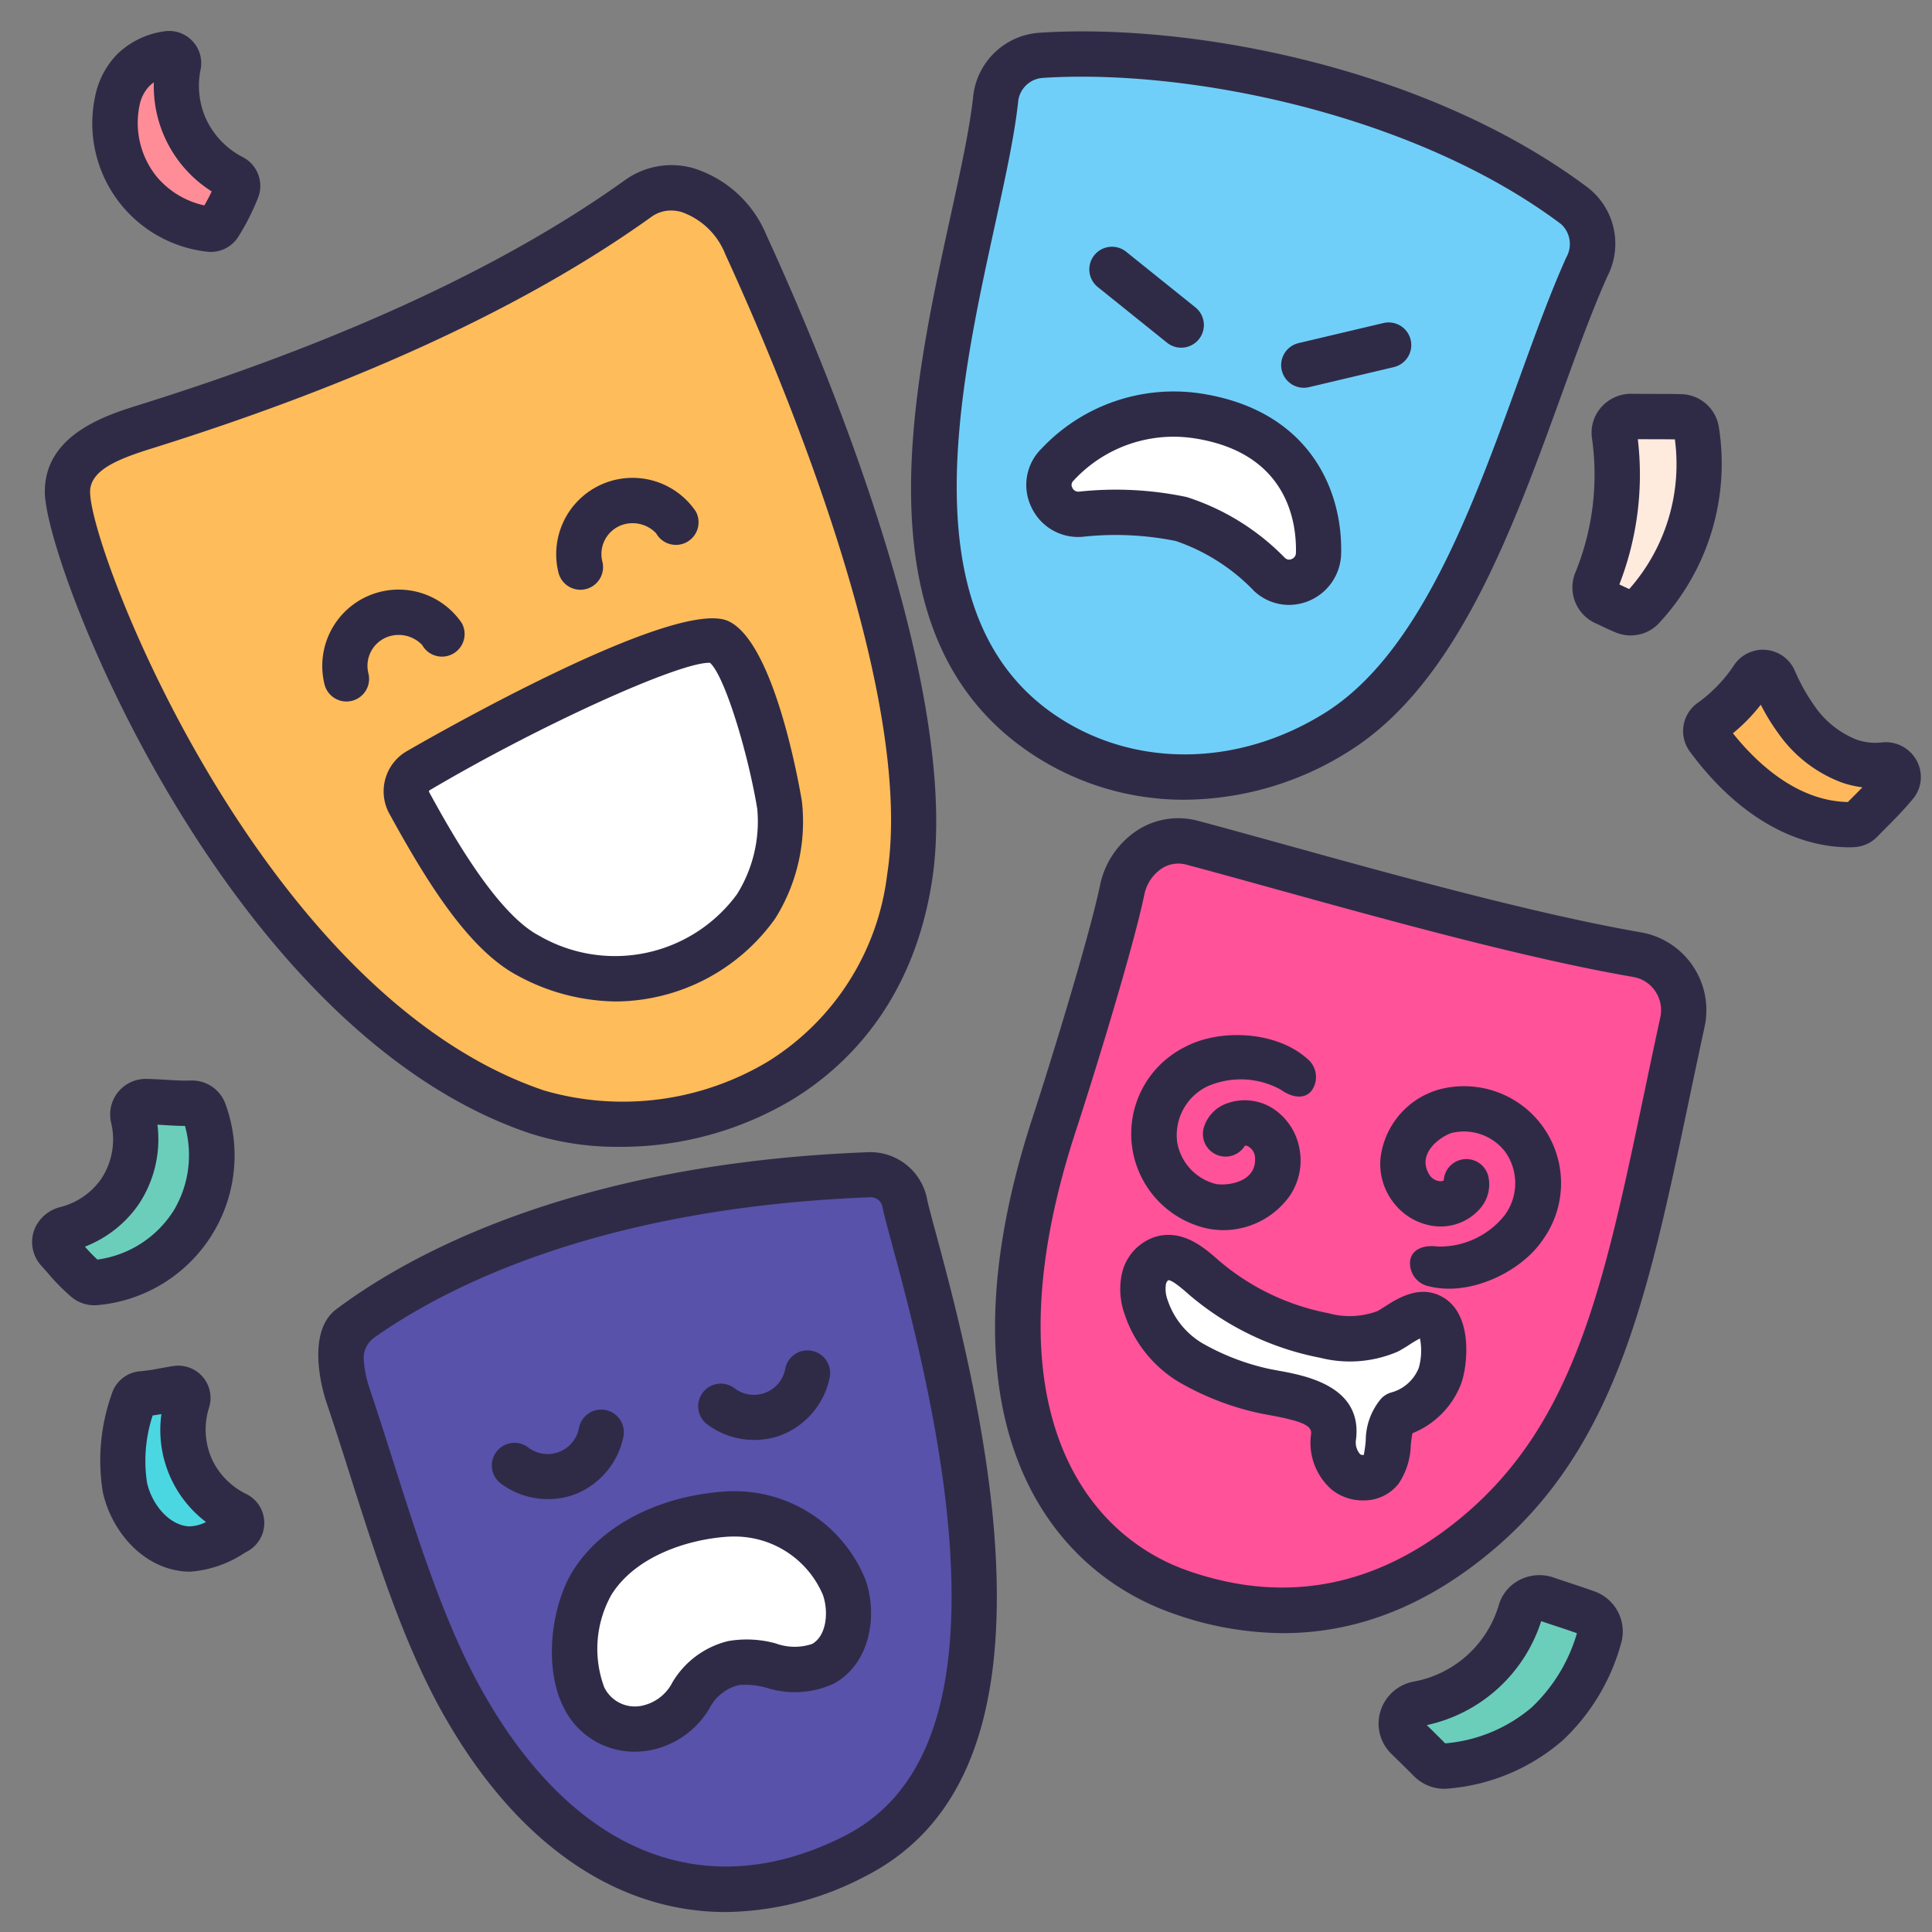 <svg id="Filled_Outline" height="512" viewBox="0 0 128 128" width="512" xmlns="http://www.w3.org/2000/svg" data-name="Filled Outline"><rect x="0" y="0" width="128" height="128" fill="#808080" stroke="none"/><path d="m4.553 33.016c0-2.85 3.455-3.766 5.572-4.433 13.339-4.2 24.266-9.273 32.23-14.986 2.266-1.625 5.561-.4 7.14 3.043 2.046 4.46 12.972 28.426 10.847 41.969-2.367 15.079-17.008 18.082-24.674 15.5-19.378-6.531-31.121-36.851-31.115-41.093z" fill="#ffbc5a"/><path d="m88.577 49.5c-6.6 4.125-13.825 3.722-19.056.417-14-8.844-4.7-31.917-3.562-42.292a3.249 3.249 0 0 1 3.041-2.961c10.271-.664 25.417 2.542 35.329 9.986a3.243 3.243 0 0 1 .808 4.021c-4.116 9.162-7.598 25.229-16.56 30.829z" fill="#70cff9"/><path d="m78.182 105.5c-8.944-3.107-14.076-13.692-8.409-31 1.127-3.443 3.762-11.967 4.5-15.5a3.826 3.826 0 0 1 4.656-3.158c7.284 1.937 20.365 5.835 29.465 7.413a3.734 3.734 0 0 1 3 4.479c-3.32 15.275-4.76 26.4-13.465 33.774-5.396 4.571-11.996 6.682-19.747 3.992z" fill="#ff5299"/><path d="m56.613 122.989c-9.734 4.929-19.4 1.564-26.03-10.322-3.251-5.834-5.208-13.33-7.564-20.335-.379-1.127-.813-3.658.168-4.394 4.5-3.375 15.145-9.362 34.345-10.105a2.294 2.294 0 0 1 2.392 1.783c.359 1.937 3.8 12.559 4.493 22.634.598 8.74-.75 17.167-7.804 20.739z" fill="#5852aa"/><path d="m27.124 53.206a1.584 1.584 0 0 1 .566-2.138c6.508-3.855 18-9.449 19.937-8.561 1.957.9 3.673 8.712 4.023 10.829a10.617 10.617 0 0 1 -1.552 6.7 11.481 11.481 0 0 1 -15.081 3.277c-3.146-1.65-6.094-6.832-7.893-10.107z" fill="#fff"/><path d="m83.856 38.061a1.941 1.941 0 0 0 3.249-1.4c.094-3.827-1.817-8.175-8.066-9.114a10.586 10.586 0 0 0 -9.228 3.233 1.935 1.935 0 0 0 1.545 3.287 21.783 21.783 0 0 1 6.654.319 14.847 14.847 0 0 1 5.846 3.675z" fill="#fff"/><path d="m49.98 95.4a5.2 5.2 0 0 1 -3.135-1.038 1.5 1.5 0 1 1 1.822-2.384 2.111 2.111 0 0 0 3.357-1.288 1.5 1.5 0 0 1 2.95.555 5.222 5.222 0 0 1 -3.193 3.828 5.058 5.058 0 0 1 -1.801.327z" fill="#2f2b47"/><path d="m36.309 99.319a5.2 5.2 0 0 1 -3.136-1.037 1.5 1.5 0 1 1 1.827-2.382 2.111 2.111 0 0 0 3.357-1.288 1.5 1.5 0 0 1 2.949.554 5.215 5.215 0 0 1 -3.192 3.828 5.041 5.041 0 0 1 -1.805.325z" fill="#2f2b47"/><path d="m39.25 104.841c1.785-2.832 5.388-4.258 8.726-4.517a7.858 7.858 0 0 1 7.966 4.863c.614 1.789.248 4.107-1.4 5.036-1.887 1.063-4.136-.473-5.952-.038-3.12.748-2.507 3.523-5.6 4.257a3.763 3.763 0 0 1 -4.3-1.985 8.792 8.792 0 0 1 .56-7.616z" fill="#fff"/><path d="m75.931 86.941a3.524 3.524 0 0 1 -.15-1.856 1.837 1.837 0 0 1 1.175-1.364c1.041-.314 2.019.562 2.833 1.282a17.266 17.266 0 0 0 7.943 3.81 6.756 6.756 0 0 0 4.2-.273c.784-.4 1.957-1.5 2.9-.971 1.06.594.912 2.988.576 3.9a4.223 4.223 0 0 1 -2.824 2.577c-.869.878-.352 2.683-1.107 3.661a1.681 1.681 0 0 1 -2.312.143 2.626 2.626 0 0 1 -.81-2.339c.284-2.415-2.852-2.647-4.635-3.022a17.042 17.042 0 0 1 -4.863-1.89 6.752 6.752 0 0 1 -2.926-3.658z" fill="#fff"/><path d="m108.8 40.284a13.928 13.928 0 0 0 3.6-11.752 1.1 1.1 0 0 0 -1.063-.92c-1.083-.023-2.17-.01-3.253-.024a1.1 1.1 0 0 0 -1.125 1.227 18.706 18.706 0 0 1 -1.184 9.655 1.11 1.11 0 0 0 .542 1.448c.431.194.862.415 1.293.591a1.1 1.1 0 0 0 1.19-.225z" fill="#ffeade"/><path d="m113.162 48.9c2.355 3.2 5.672 5.822 9.578 5.737a.832.832 0 0 0 .574-.26c.59-.612 1.5-1.476 2.261-2.392a.8.8 0 0 0 -.749-1.3 5.241 5.241 0 0 1 -2.326-.265 7.526 7.526 0 0 1 -3.48-2.744 14.507 14.507 0 0 1 -1.488-2.647.8.8 0 0 0 -1.381-.152 10.851 10.851 0 0 1 -2.788 2.9.787.787 0 0 0 -.201 1.123z" fill="#ffb95c"/><path d="m94.733 116.608c-.519-.525-1.011-1.005-1.5-1.483a1.32 1.32 0 0 1 .708-2.242 8.74 8.74 0 0 0 6.8-6.129 1.313 1.313 0 0 1 1.7-.82c.884.307 1.82.6 2.687.91a1.33 1.33 0 0 1 .843 1.57 12.358 12.358 0 0 1 -3.449 5.783 11.745 11.745 0 0 1 -6.711 2.808 1.319 1.319 0 0 1 -1.078-.397z" fill="#6acebb"/><path d="m14.536 14.867a.647.647 0 0 1 -.616.32 7.168 7.168 0 0 1 -4.764-2.614 7.141 7.141 0 0 1 -1.384-5.884 4.037 4.037 0 0 1 1.06-2.044 4.025 4.025 0 0 1 2.253-1.082.633.633 0 0 1 .74.742 6.877 6.877 0 0 0 .445 4.153 6.874 6.874 0 0 0 3.108 3.272.65.65 0 0 1 .34.79 14.166 14.166 0 0 1 -1.182 2.347z" fill="#ff8d98"/><path d="m5.706 84.787a.864.864 0 0 0 .617.187 8.618 8.618 0 0 0 6.477-4.014 8.622 8.622 0 0 0 .714-7.335.866.866 0 0 0 -.859-.535c-.983.031-2.01-.09-3.007-.107a.855.855 0 0 0 -.823 1.075 6.248 6.248 0 0 1 -.911 4.936 6.225 6.225 0 0 1 -3.6 2.446.858.858 0 0 0 -.469 1.4 18.041 18.041 0 0 0 1.861 1.947z" fill="#6acebb"/><path d="m12.438 102.624c-2.089-.117-3.729-2.046-4.165-4.093a11.692 11.692 0 0 1 .565-5.731.656.656 0 0 1 .589-.455c.823-.062 1.526-.246 2.3-.358a.638.638 0 0 1 .69.828 6.2 6.2 0 0 0 3.228 7.507.643.643 0 0 1 .038 1.144 6.385 6.385 0 0 1 -3.245 1.158z" fill="#4bd7e2"/><g fill="#2f2b47"><path d="m108.04 42.1a2.634 2.634 0 0 1 -1-.2c-.3-.12-.59-.259-.885-.4-.152-.072-.3-.145-.457-.213a2.6 2.6 0 0 1 -1.315-3.383 17.145 17.145 0 0 0 1.088-8.876 2.545 2.545 0 0 1 .61-2.044 2.643 2.643 0 0 1 2.018-.895c.463.006.928.007 1.393.008.624 0 1.249 0 1.872.016a2.58 2.58 0 0 1 2.517 2.2 15.514 15.514 0 0 1 -4.022 13.03 2.57 2.57 0 0 1 -1.819.757zm-.752-3.379.154.073c.165.078.33.157.5.231a12.487 12.487 0 0 0 3.023-9.915c-.818-.011-1.637-.006-2.455-.013a20.105 20.105 0 0 1 -1.222 9.619z"/><path d="m122.559 56.137c-3.827 0-7.585-2.247-10.605-6.349a2.287 2.287 0 0 1 .591-3.268 9.694 9.694 0 0 0 2.384-2.515 2.3 2.3 0 0 1 3.972.411 12.926 12.926 0 0 0 1.33 2.375 6.114 6.114 0 0 0 2.769 2.209 3.723 3.723 0 0 0 1.655.19 2.325 2.325 0 0 1 2.329 1.2 2.267 2.267 0 0 1 -.251 2.544c-.6.729-1.284 1.415-1.832 1.965-.183.185-.354.356-.5.511a2.313 2.313 0 0 1 -1.624.719zm-7.749-7.555c1.518 1.9 4.2 4.488 7.618 4.554.107-.11.223-.226.343-.348.2-.2.408-.409.618-.625a6.84 6.84 0 0 1 -1.389-.328 8.969 8.969 0 0 1 -4.2-3.275 13.918 13.918 0 0 1 -1.144-1.872 11.805 11.805 0 0 1 -1.846 1.894z"/><path d="m95.678 118.513a2.852 2.852 0 0 1 -2.012-.85c-.512-.518-1-.993-1.48-1.463a2.794 2.794 0 0 1 -.732-2.815 2.844 2.844 0 0 1 2.208-1.975 7.244 7.244 0 0 0 5.642-5.088 2.727 2.727 0 0 1 1.384-1.653 2.881 2.881 0 0 1 2.248-.152c.373.13.755.256 1.138.383.53.175 1.059.35 1.565.534a2.819 2.819 0 0 1 1.788 3.346 13.817 13.817 0 0 1 -3.867 6.5 13.189 13.189 0 0 1 -7.573 3.213 2.655 2.655 0 0 1 -.309.02zm-1.15-4.219c.4.389.8.785 1.22 1.208a10.141 10.141 0 0 0 5.739-2.39 10.976 10.976 0 0 0 2.99-4.908c-.439-.156-.892-.306-1.345-.456-.344-.113-.687-.227-1.024-.343a10.238 10.238 0 0 1 -7.58 6.889z"/><path d="m13.984 16.69a1.963 1.963 0 0 1 -.229-.012 8.554 8.554 0 0 1 -7.449-10.307 5.566 5.566 0 0 1 1.469-2.792 5.575 5.575 0 0 1 3.025-1.49 2.132 2.132 0 0 1 2.49 2.518 5.366 5.366 0 0 0 .345 3.239 5.409 5.409 0 0 0 2.424 2.55 2.151 2.151 0 0 1 1.062 2.643 15.568 15.568 0 0 1 -1.3 2.594 2.151 2.151 0 0 1 -1.837 1.057zm-3.795-11.23a2.1 2.1 0 0 0 -.3.251 2.545 2.545 0 0 0 -.649 1.3 5.674 5.674 0 0 0 1.09 4.629 5.7 5.7 0 0 0 3.208 1.969c.174-.3.339-.609.488-.926a8.244 8.244 0 0 1 -3.834-7.22z"/><path d="m6.251 86.477a2.371 2.371 0 0 1 -1.494-.528 13.9 13.9 0 0 1 -1.632-1.656l-.394-.443a2.324 2.324 0 0 1 -.368-2.584 2.5 2.5 0 0 1 1.637-1.295 4.73 4.73 0 0 0 2.682-1.833 4.736 4.736 0 0 0 .685-3.738 2.355 2.355 0 0 1 2.308-2.92c.428.007.86.032 1.293.058.58.034 1.126.066 1.642.05a2.356 2.356 0 0 1 2.316 1.522 9.95 9.95 0 0 1 -8.469 13.358c-.068.006-.138.009-.206.009zm-.625-3.883a11.527 11.527 0 0 0 .826.857 7.1 7.1 0 0 0 5.069-3.272 7.147 7.147 0 0 0 .733-5.584c-.621 0-1.235-.048-1.823-.081a7.771 7.771 0 0 1 -1.283 5.336 7.73 7.73 0 0 1 -3.522 2.744z"/><path d="m12.6 104.128q-.12 0-.243-.006c-2.94-.165-5.016-2.78-5.547-5.279a13.08 13.08 0 0 1 .59-6.475 2.141 2.141 0 0 1 1.913-1.521 12.478 12.478 0 0 0 1.292-.192c.3-.056.6-.111.909-.155a2.137 2.137 0 0 1 2.336 2.76 4.81 4.81 0 0 0 .226 3.489 4.871 4.871 0 0 0 2.224 2.223 2.142 2.142 0 0 1 .1 3.805l-.2.11a7.5 7.5 0 0 1 -3.6 1.241zm-2.484-10.351a9.59 9.59 0 0 0 -.376 4.442c.292 1.369 1.412 2.831 2.782 2.907a2.6 2.6 0 0 0 1.128-.286 7.652 7.652 0 0 1 -2.956-7.152c-.186.032-.379.063-.578.089z"/><path d="m41.051 75.981a18.938 18.938 0 0 1 -5.947-.893c-20.179-6.799-32.142-37.728-32.135-42.515.005-3.8 4.09-5.074 6.284-5.757l.336-.105c13.268-4.181 23.97-9.151 31.811-14.774a5.291 5.291 0 0 1 4.52-.8 7.727 7.727 0 0 1 4.857 4.437c3.962 8.636 12.963 30.1 10.965 42.826-1.267 8.079-5.756 12.335-9.3 14.482a22.139 22.139 0 0 1 -11.391 3.099zm3.421-62.035a2.231 2.231 0 0 0 -1.326.429c-8.1 5.808-19.084 10.921-32.655 15.2l-.346.109c-2.2.684-4.174 1.42-4.176 2.9-.006 3.959 11.371 33.36 30.093 39.668a18.714 18.714 0 0 0 14.824-1.928 16.969 16.969 0 0 0 7.89-12.382c1.87-11.921-6.88-32.721-10.728-41.11a4.836 4.836 0 0 0 -2.9-2.788 2.626 2.626 0 0 0 -.676-.098z"/><path d="m78.487 52.984a18.2 18.2 0 0 1 -9.767-2.8c-11.945-7.545-8.357-23.933-5.737-35.9.673-3.07 1.253-5.722 1.485-7.826a4.734 4.734 0 0 1 4.432-4.291c10.027-.652 25.688 2.292 36.328 10.284a4.706 4.706 0 0 1 1.276 5.836c-1.018 2.264-2.008 5-3.057 7.887-3.254 8.971-6.941 19.138-14.076 23.6a20.554 20.554 0 0 1 -10.884 3.21zm-6.817-47.903c-.891 0-1.751.026-2.575.08a1.756 1.756 0 0 0 -1.645 1.629c-.249 2.261-.846 4.985-1.536 8.139-2.43 11.1-5.758 26.3 4.407 32.719 5.152 3.255 11.842 3.093 17.461-.42 6.258-3.912 9.758-13.562 12.846-22.077 1.068-2.945 2.077-5.727 3.141-8.094a1.788 1.788 0 0 0 -.34-2.207c-8.78-6.594-22.054-9.769-31.759-9.769z"/><path d="m85.015 108.2a22.027 22.027 0 0 1 -7.257-1.287c-8.729-3.032-15.767-13.265-9.343-32.889 1.207-3.686 3.753-11.97 4.458-15.338a5.739 5.739 0 0 1 2.551-3.724 5.01 5.01 0 0 1 3.958-.577c1.647.438 3.592.977 5.719 1.566 7.416 2.054 16.644 4.609 23.617 5.819a5.233 5.233 0 0 1 4.212 6.276c-.368 1.7-.714 3.339-1.048 4.933-2.673 12.725-4.783 22.776-12.912 29.666-4.364 3.703-9.036 5.555-13.955 5.555zm-6.273-4.121c6.543 2.273 12.695 1.02 18.288-3.722 7.344-6.225 9.262-15.356 11.915-27.994.336-1.6.683-3.252 1.053-4.954a2.229 2.229 0 0 0 -.33-1.735 2.2 2.2 0 0 0 -1.462-.948c-7.119-1.226-16.427-3.809-23.906-5.88-2.116-.586-4.05-1.122-5.69-1.558a2.018 2.018 0 0 0 -1.61.232 2.735 2.735 0 0 0 -1.191 1.78c-.771 3.687-3.442 12.3-4.542 15.658-5.748 17.559.092 26.556 7.475 29.121z"/><path d="m48.085 126.678c-7.291 0-13.965-4.585-18.813-13.281-2.565-4.605-4.35-10.222-6.077-15.655-.525-1.652-1.05-3.305-1.6-4.931-.061-.181-1.47-4.454.689-6.073 4.748-3.561 15.632-9.648 35.188-10.4a3.827 3.827 0 0 1 3.928 3.004c.069.369.3 1.24.6 2.343 1.093 4.047 3.366 12.469 3.913 20.462.793 11.585-2.028 18.84-8.622 22.18a20.331 20.331 0 0 1 -9.206 2.351zm-23.262-38.078a1.663 1.663 0 0 0 -.726 1.452 7.4 7.4 0 0 0 .344 1.8c.552 1.643 1.082 3.312 1.613 4.979 1.681 5.292 3.421 10.763 5.84 15.1 6.045 10.85 14.809 14.389 24.042 9.714 5.4-2.734 7.685-9.047 6.985-19.3-.527-7.7-2.749-15.931-3.817-19.887-.34-1.258-.565-2.089-.655-2.577a.806.806 0 0 0 -.858-.557c-17.779.696-27.954 5.887-32.768 9.276z"/><path d="m38.454 39.073a1.5 1.5 0 0 1 -1.445-1.1 5.058 5.058 0 0 1 9.091-4.087 1.5 1.5 0 0 1 -2.629 1.445 2.152 2.152 0 0 0 -2.285-.542 2.045 2.045 0 0 0 -1.286 2.387 1.5 1.5 0 0 1 -1.049 1.843 1.525 1.525 0 0 1 -.397.054z"/><path d="m22.954 46.476a1.5 1.5 0 0 1 -1.445-1.1 5.058 5.058 0 0 1 9.091-4.087 1.5 1.5 0 0 1 -2.629 1.445 2.152 2.152 0 0 0 -2.285-.542 2.045 2.045 0 0 0 -1.286 2.387 1.5 1.5 0 0 1 -1.049 1.843 1.525 1.525 0 0 1 -.397.054z"/><path d="m40.831 66.35a13.9 13.9 0 0 1 -6.512-1.7c-3.243-1.7-6.007-6.157-8.509-10.715a3.077 3.077 0 0 1 1.115-4.152c.176-.1 17.679-10.3 21.326-8.634 3.05 1.4 4.7 10.872 4.878 11.948a12.079 12.079 0 0 1 -1.764 7.749 13.058 13.058 0 0 1 -10.534 5.504zm6.147-22.438c-2.1 0-11.381 4.222-18.524 8.452a.093.093 0 0 0 -.016.126c1.313 2.39 4.386 7.985 7.276 9.5a10.025 10.025 0 0 0 13.116-2.748 9.094 9.094 0 0 0 1.34-5.656c-.619-3.734-2.161-8.818-3.133-9.673z"/><path d="m78.255 23.035a1.493 1.493 0 0 1 -.938-.331l-4.587-3.687a1.5 1.5 0 0 1 1.881-2.338l4.589 3.687a1.5 1.5 0 0 1 -.941 2.669z"/><path d="m86.379 25.691a1.5 1.5 0 0 1 -.343-2.96l5.62-1.329a1.5 1.5 0 1 1 .689 2.92l-5.62 1.329a1.519 1.519 0 0 1 -.346.04z"/><path d="m85.4 40.077a3.383 3.383 0 0 1 -2.309-.917 13.019 13.019 0 0 0 -5.191-3.317 20.112 20.112 0 0 0 -6.17-.28 3.411 3.411 0 0 1 -3.418-2.007 3.37 3.37 0 0 1 .7-3.843 12.022 12.022 0 0 1 10.5-3.649c7.055 1.061 9.452 6.19 9.342 10.635a3.473 3.473 0 0 1 -3.454 3.378zm-.268-3.117a.387.387 0 0 0 .447.077.437.437 0 0 0 .28-.412c.049-1.969-.514-6.651-6.788-7.594a9.012 9.012 0 0 0 -7.952 2.818.373.373 0 0 0 -.079.457.436.436 0 0 0 .449.266 22.747 22.747 0 0 1 7.138.36 15.8 15.8 0 0 1 6.5 4.028z"/><path d="m42.047 116.054a5.211 5.211 0 0 1 -4.7-2.923c-1.4-2.778-.762-6.881.63-9.09 1.845-2.928 5.539-4.876 9.879-5.212a9.364 9.364 0 0 1 9.5 5.871c.789 2.3.328 5.471-2.082 6.829a6.152 6.152 0 0 1 -4.485.291 5.033 5.033 0 0 0 -1.854-.176 2.991 2.991 0 0 0 -1.935 1.547 5.861 5.861 0 0 1 -3.662 2.71 5.6 5.6 0 0 1 -1.291.153zm6.528-14.254c-.161 0-.321.006-.482.019-2.625.2-5.993 1.313-7.574 3.821a7.326 7.326 0 0 0 -.489 6.141 2.255 2.255 0 0 0 2.616 1.2 2.941 2.941 0 0 0 1.907-1.526 5.914 5.914 0 0 1 3.687-2.729 7.227 7.227 0 0 1 3.151.153 3.633 3.633 0 0 0 2.415.036c.947-.534 1.11-2.1.716-3.241a6.345 6.345 0 0 0 -5.947-3.874z"/><path d="m90.288 99.408a3.285 3.285 0 0 1 -2.073-.728 4.121 4.121 0 0 1 -1.351-3.68c.064-.546-.593-.847-2.708-1.235-.263-.049-.516-.095-.747-.144a18.411 18.411 0 0 1 -5.336-2.077 8.3 8.3 0 0 1 -3.568-4.484 4.919 4.919 0 0 1 -.181-2.654 3.319 3.319 0 0 1 2.2-2.458c1.834-.552 3.281.728 4.24 1.576a15.7 15.7 0 0 0 7.245 3.478 5.265 5.265 0 0 0 3.247-.137c.144-.073.3-.18.476-.29.87-.558 2.327-1.49 3.829-.651 2.1 1.175 1.644 4.658 1.252 5.726a5.749 5.749 0 0 1 -3.234 3.306 7.42 7.42 0 0 0 -.112.8 4.786 4.786 0 0 1 -.8 2.535 2.912 2.912 0 0 1 -2 1.1 3.47 3.47 0 0 1 -.379.017zm-12.862-14.589a.085.085 0 0 0 -.033 0 .523.523 0 0 0 -.149.272 2.109 2.109 0 0 0 .12 1.057 5.263 5.263 0 0 0 2.273 2.832 15.594 15.594 0 0 0 4.391 1.7c.207.044.434.085.67.129 1.805.331 5.559 1.021 5.145 4.537a1.185 1.185 0 0 0 .27 1 .32.32 0 0 0 .243.044 8.771 8.771 0 0 0 .129-.962 4.319 4.319 0 0 1 1.031-2.779 1.492 1.492 0 0 1 .679-.4 2.729 2.729 0 0 0 1.805-1.631 4.22 4.22 0 0 0 .077-1.943 8.067 8.067 0 0 0 -.723.428 8.644 8.644 0 0 1 -.745.443 8.012 8.012 0 0 1 -5.149.409 18.83 18.83 0 0 1 -8.66-4.162c-.294-.26-1.1-.974-1.374-.974z"/><path d="m81.08 81.5a5.6 5.6 0 0 1 -1.142-.119 6.426 6.426 0 0 1 -1.35-12.055c2.206-1.15 5.912-1.045 8 .8a1.558 1.558 0 0 1 .337 2.094c-.485.672-1.376.472-2.048-.014a5.486 5.486 0 0 0 -4.9-.222 3.582 3.582 0 0 0 -1.982 3.708 3.451 3.451 0 0 0 2.558 2.75c.746.134 2.746-.1 2.594-1.8a.925.925 0 0 0 -.452-.691.446.446 0 0 0 -.21-.056 1.5 1.5 0 0 1 -2.741-1.144 2.434 2.434 0 0 1 1.541-1.647 3.472 3.472 0 0 1 3.082.356 4.024 4.024 0 0 1 1.733 2.685 4.149 4.149 0 0 1 -.65 3.08 5.4 5.4 0 0 1 -4.37 2.275z"/><path d="m94.293 72.6a5.611 5.611 0 0 1 1.067-.424 6.426 6.426 0 0 1 6.793 10.05c-1.42 2.043-4.751 3.67-7.456 3a1.558 1.558 0 0 1 -1.271-1.7c.117-.82 1-1.057 1.82-.939a5.488 5.488 0 0 0 4.444-2.078 3.579 3.579 0 0 0 .033-4.2 3.451 3.451 0 0 0 -3.542-1.249c-.723.228-2.385 1.364-1.462 2.8a.926.926 0 0 0 .72.4.464.464 0 0 0 .212-.048 1.5 1.5 0 0 1 2.959-.26 2.433 2.433 0 0 1 -.6 2.175 3.474 3.474 0 0 1 -2.9 1.115 4.02 4.02 0 0 1 -2.783-1.567 4.147 4.147 0 0 1 -.855-3.03 5.4 5.4 0 0 1 2.821-4.045z"/></g></svg>